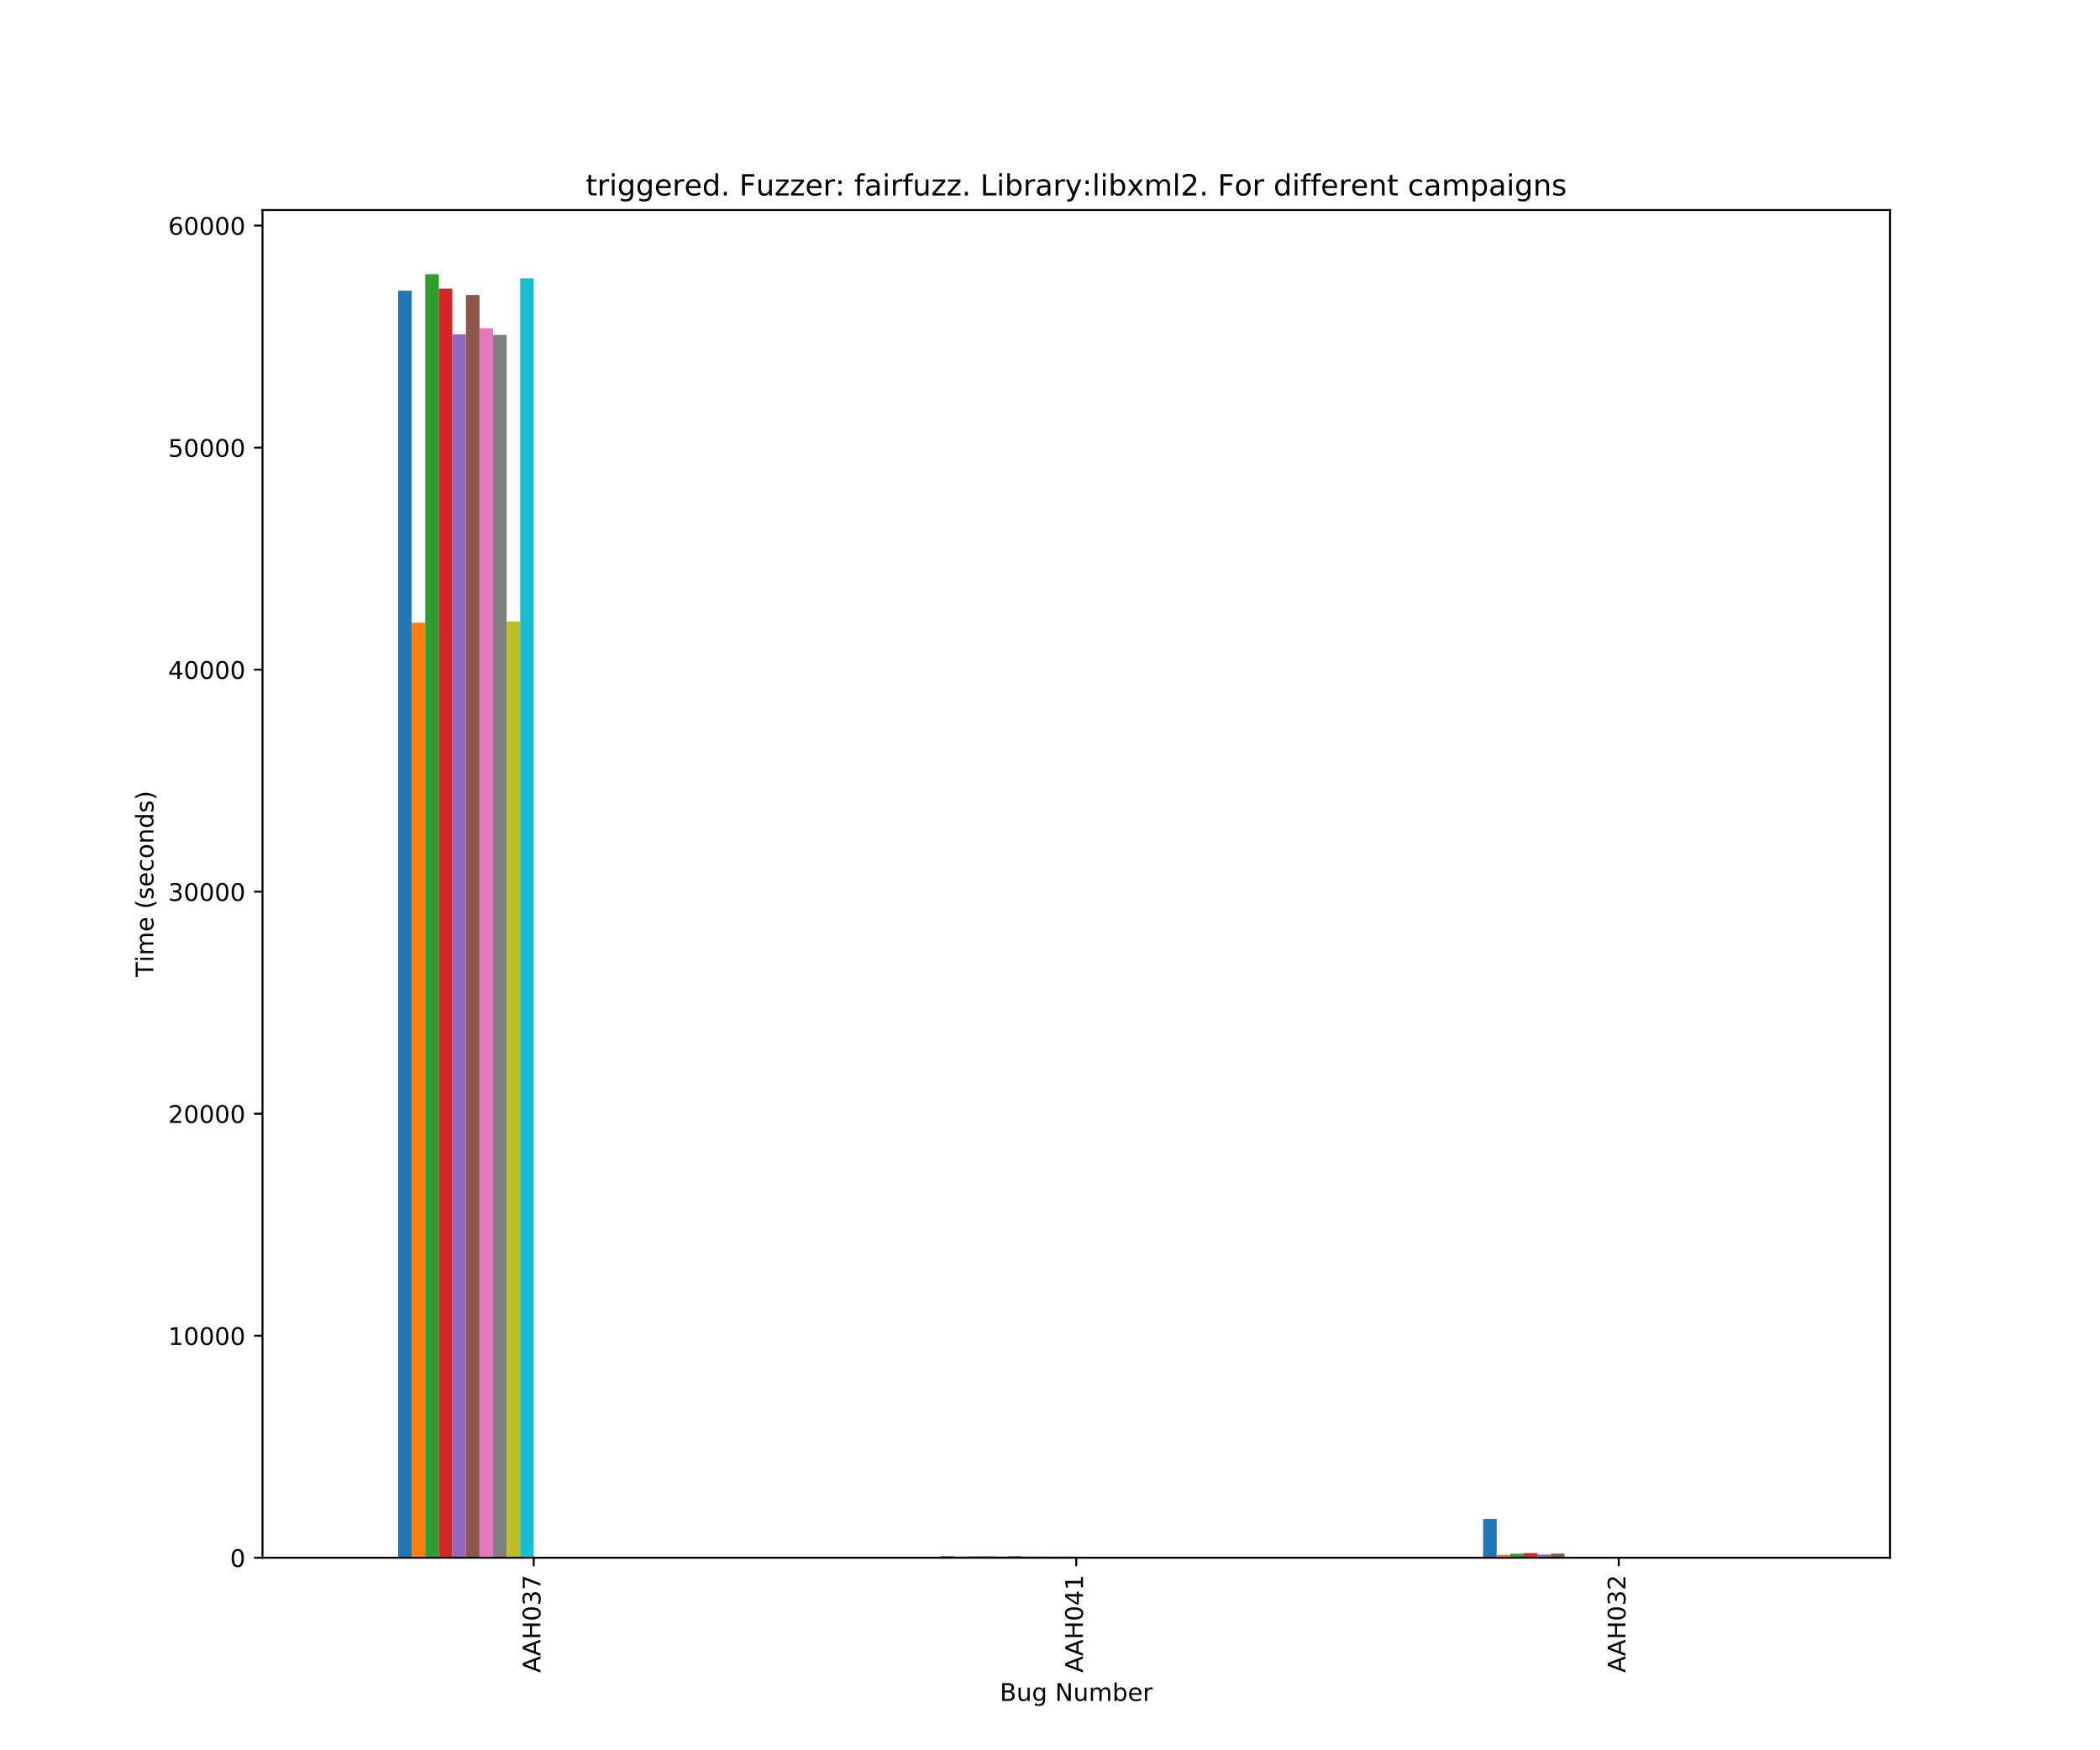 <?xml version="1.0" encoding="utf-8" standalone="no"?>
<!DOCTYPE svg PUBLIC "-//W3C//DTD SVG 1.1//EN"
  "http://www.w3.org/Graphics/SVG/1.1/DTD/svg11.dtd">
<!-- Created with matplotlib (https://matplotlib.org/) -->
<svg height="720pt" version="1.1" viewBox="0 0 864 720" width="864pt" xmlns="http://www.w3.org/2000/svg" xmlns:xlink="http://www.w3.org/1999/xlink">
 <defs>
  <style type="text/css">
*{stroke-linecap:butt;stroke-linejoin:round;}
  </style>
 </defs>
 <g id="figure_1">
  <g id="patch_1">
   <path d="M 0 720 
L 864 720 
L 864 0 
L 0 0 
z
" style="fill:#ffffff;"/>
  </g>
  <g id="axes_1">
   <g id="patch_2">
    <path d="M 108 640.8 
L 777.6 640.8 
L 777.6 86.4 
L 108 86.4 
z
" style="fill:#ffffff;"/>
   </g>
   <g id="patch_3">
    <path clip-path="url(#p94b6fc2352)" d="M 163.8 640.8 
L 169.38 640.8 
L 169.38 119.604 
L 163.8 119.604 
z
" style="fill:#1f77b4;"/>
   </g>
   <g id="patch_4">
    <path clip-path="url(#p94b6fc2352)" d="M 387 640.8 
L 392.58 640.8 
L 392.58 640.115 
L 387 640.115 
z
" style="fill:#1f77b4;"/>
   </g>
   <g id="patch_5">
    <path clip-path="url(#p94b6fc2352)" d="M 610.2 640.8 
L 615.78 640.8 
L 615.78 624.817 
L 610.2 624.817 
z
" style="fill:#1f77b4;"/>
   </g>
   <g id="patch_6">
    <path clip-path="url(#p94b6fc2352)" d="M 169.38 640.8 
L 174.96 640.8 
L 174.96 256.148 
L 169.38 256.148 
z
" style="fill:#ff7f0e;"/>
   </g>
   <g id="patch_7">
    <path clip-path="url(#p94b6fc2352)" d="M 392.58 640.8 
L 398.16 640.8 
L 398.16 640.252 
L 392.58 640.252 
z
" style="fill:#ff7f0e;"/>
   </g>
   <g id="patch_8">
    <path clip-path="url(#p94b6fc2352)" d="M 615.78 640.8 
L 621.36 640.8 
L 621.36 639.613 
L 615.78 639.613 
z
" style="fill:#ff7f0e;"/>
   </g>
   <g id="patch_9">
    <path clip-path="url(#p94b6fc2352)" d="M 174.96 640.8 
L 180.54 640.8 
L 180.54 112.8 
L 174.96 112.8 
z
" style="fill:#2ca02c;"/>
   </g>
   <g id="patch_10">
    <path clip-path="url(#p94b6fc2352)" d="M 398.16 640.8 
L 403.74 640.8 
L 403.74 640.161 
L 398.16 640.161 
z
" style="fill:#2ca02c;"/>
   </g>
   <g id="patch_11">
    <path clip-path="url(#p94b6fc2352)" d="M 621.36 640.8 
L 626.94 640.8 
L 626.94 639.156 
L 621.36 639.156 
z
" style="fill:#2ca02c;"/>
   </g>
   <g id="patch_12">
    <path clip-path="url(#p94b6fc2352)" d="M 180.54 640.8 
L 186.12 640.8 
L 186.12 118.737 
L 180.54 118.737 
z
" style="fill:#d62728;"/>
   </g>
   <g id="patch_13">
    <path clip-path="url(#p94b6fc2352)" d="M 403.74 640.8 
L 409.32 640.8 
L 409.32 640.161 
L 403.74 640.161 
z
" style="fill:#d62728;"/>
   </g>
   <g id="patch_14">
    <path clip-path="url(#p94b6fc2352)" d="M 626.94 640.8 
L 632.52 640.8 
L 632.52 638.882 
L 626.94 638.882 
z
" style="fill:#d62728;"/>
   </g>
   <g id="patch_15">
    <path clip-path="url(#p94b6fc2352)" d="M 186.12 640.8 
L 191.7 640.8 
L 191.7 137.506 
L 186.12 137.506 
z
" style="fill:#9467bd;"/>
   </g>
   <g id="patch_16">
    <path clip-path="url(#p94b6fc2352)" d="M 409.32 640.8 
L 414.9 640.8 
L 414.9 640.252 
L 409.32 640.252 
z
" style="fill:#9467bd;"/>
   </g>
   <g id="patch_17">
    <path clip-path="url(#p94b6fc2352)" d="M 632.52 640.8 
L 638.1 640.8 
L 638.1 639.476 
L 632.52 639.476 
z
" style="fill:#9467bd;"/>
   </g>
   <g id="patch_18">
    <path clip-path="url(#p94b6fc2352)" d="M 191.7 640.8 
L 197.28 640.8 
L 197.28 121.34 
L 191.7 121.34 
z
" style="fill:#8c564b;"/>
   </g>
   <g id="patch_19">
    <path clip-path="url(#p94b6fc2352)" d="M 414.9 640.8 
L 420.48 640.8 
L 420.48 640.115 
L 414.9 640.115 
z
" style="fill:#8c564b;"/>
   </g>
   <g id="patch_20">
    <path clip-path="url(#p94b6fc2352)" d="M 638.1 640.8 
L 643.68 640.8 
L 643.68 639.11 
L 638.1 639.11 
z
" style="fill:#8c564b;"/>
   </g>
   <g id="patch_21">
    <path clip-path="url(#p94b6fc2352)" d="M 197.28 640.8 
L 202.86 640.8 
L 202.86 135.04 
L 197.28 135.04 
z
" style="fill:#e377c2;"/>
   </g>
   <g id="patch_22">
    <path clip-path="url(#p94b6fc2352)" d="M 420.48 640.8 
L 426.06 640.8 
L 426.06 640.252 
L 420.48 640.252 
z
" style="fill:#e377c2;"/>
   </g>
   <g id="patch_23">
    <path clip-path="url(#p94b6fc2352)" d="M 643.68 640.8 
L 649.26 640.8 
L 649.26 640.8 
L 643.68 640.8 
z
" style="fill:#e377c2;"/>
   </g>
   <g id="patch_24">
    <path clip-path="url(#p94b6fc2352)" d="M 202.86 640.8 
L 208.44 640.8 
L 208.44 137.78 
L 202.86 137.78 
z
" style="fill:#7f7f7f;"/>
   </g>
   <g id="patch_25">
    <path clip-path="url(#p94b6fc2352)" d="M 426.06 640.8 
L 431.64 640.8 
L 431.64 640.252 
L 426.06 640.252 
z
" style="fill:#7f7f7f;"/>
   </g>
   <g id="patch_26">
    <path clip-path="url(#p94b6fc2352)" d="M 649.26 640.8 
L 654.84 640.8 
L 654.84 640.8 
L 649.26 640.8 
z
" style="fill:#7f7f7f;"/>
   </g>
   <g id="patch_27">
    <path clip-path="url(#p94b6fc2352)" d="M 208.44 640.8 
L 214.02 640.8 
L 214.02 255.646 
L 208.44 255.646 
z
" style="fill:#bcbd22;"/>
   </g>
   <g id="patch_28">
    <path clip-path="url(#p94b6fc2352)" d="M 431.64 640.8 
L 437.22 640.8 
L 437.22 640.252 
L 431.64 640.252 
z
" style="fill:#bcbd22;"/>
   </g>
   <g id="patch_29">
    <path clip-path="url(#p94b6fc2352)" d="M 654.84 640.8 
L 660.42 640.8 
L 660.42 640.8 
L 654.84 640.8 
z
" style="fill:#bcbd22;"/>
   </g>
   <g id="patch_30">
    <path clip-path="url(#p94b6fc2352)" d="M 214.02 640.8 
L 219.6 640.8 
L 219.6 114.535 
L 214.02 114.535 
z
" style="fill:#17becf;"/>
   </g>
   <g id="patch_31">
    <path clip-path="url(#p94b6fc2352)" d="M 437.22 640.8 
L 442.8 640.8 
L 442.8 640.252 
L 437.22 640.252 
z
" style="fill:#17becf;"/>
   </g>
   <g id="patch_32">
    <path clip-path="url(#p94b6fc2352)" d="M 660.42 640.8 
L 666 640.8 
L 666 640.8 
L 660.42 640.8 
z
" style="fill:#17becf;"/>
   </g>
   <g id="patch_33">
    <path clip-path="url(#p94b6fc2352)" d="M 219.6 640.8 
L 225.18 640.8 
L 225.18 640.663 
L 219.6 640.663 
z
" style="fill:#1f77b4;"/>
   </g>
   <g id="patch_34">
    <path clip-path="url(#p94b6fc2352)" d="M 442.8 640.8 
L 448.38 640.8 
L 448.38 640.663 
L 442.8 640.663 
z
" style="fill:#1f77b4;"/>
   </g>
   <g id="patch_35">
    <path clip-path="url(#p94b6fc2352)" d="M 666 640.8 
L 671.58 640.8 
L 671.58 640.8 
L 666 640.8 
z
" style="fill:#1f77b4;"/>
   </g>
   <g id="patch_36">
    <path clip-path="url(#p94b6fc2352)" d="M 225.18 640.8 
L 230.76 640.8 
L 230.76 640.663 
L 225.18 640.663 
z
" style="fill:#ff7f0e;"/>
   </g>
   <g id="patch_37">
    <path clip-path="url(#p94b6fc2352)" d="M 448.38 640.8 
L 453.96 640.8 
L 453.96 640.663 
L 448.38 640.663 
z
" style="fill:#ff7f0e;"/>
   </g>
   <g id="patch_38">
    <path clip-path="url(#p94b6fc2352)" d="M 671.58 640.8 
L 677.16 640.8 
L 677.16 640.8 
L 671.58 640.8 
z
" style="fill:#ff7f0e;"/>
   </g>
   <g id="patch_39">
    <path clip-path="url(#p94b6fc2352)" d="M 230.76 640.8 
L 236.34 640.8 
L 236.34 640.663 
L 230.76 640.663 
z
" style="fill:#2ca02c;"/>
   </g>
   <g id="patch_40">
    <path clip-path="url(#p94b6fc2352)" d="M 453.96 640.8 
L 459.54 640.8 
L 459.54 640.663 
L 453.96 640.663 
z
" style="fill:#2ca02c;"/>
   </g>
   <g id="patch_41">
    <path clip-path="url(#p94b6fc2352)" d="M 677.16 640.8 
L 682.74 640.8 
L 682.74 640.8 
L 677.16 640.8 
z
" style="fill:#2ca02c;"/>
   </g>
   <g id="patch_42">
    <path clip-path="url(#p94b6fc2352)" d="M 236.34 640.8 
L 241.92 640.8 
L 241.92 640.663 
L 236.34 640.663 
z
" style="fill:#d62728;"/>
   </g>
   <g id="patch_43">
    <path clip-path="url(#p94b6fc2352)" d="M 459.54 640.8 
L 465.12 640.8 
L 465.12 640.663 
L 459.54 640.663 
z
" style="fill:#d62728;"/>
   </g>
   <g id="patch_44">
    <path clip-path="url(#p94b6fc2352)" d="M 682.74 640.8 
L 688.32 640.8 
L 688.32 640.8 
L 682.74 640.8 
z
" style="fill:#d62728;"/>
   </g>
   <g id="patch_45">
    <path clip-path="url(#p94b6fc2352)" d="M 241.92 640.8 
L 247.5 640.8 
L 247.5 640.663 
L 241.92 640.663 
z
" style="fill:#9467bd;"/>
   </g>
   <g id="patch_46">
    <path clip-path="url(#p94b6fc2352)" d="M 465.12 640.8 
L 470.7 640.8 
L 470.7 640.663 
L 465.12 640.663 
z
" style="fill:#9467bd;"/>
   </g>
   <g id="patch_47">
    <path clip-path="url(#p94b6fc2352)" d="M 688.32 640.8 
L 693.9 640.8 
L 693.9 640.8 
L 688.32 640.8 
z
" style="fill:#9467bd;"/>
   </g>
   <g id="patch_48">
    <path clip-path="url(#p94b6fc2352)" d="M 247.5 640.8 
L 253.08 640.8 
L 253.08 640.663 
L 247.5 640.663 
z
" style="fill:#8c564b;"/>
   </g>
   <g id="patch_49">
    <path clip-path="url(#p94b6fc2352)" d="M 470.7 640.8 
L 476.28 640.8 
L 476.28 640.663 
L 470.7 640.663 
z
" style="fill:#8c564b;"/>
   </g>
   <g id="patch_50">
    <path clip-path="url(#p94b6fc2352)" d="M 693.9 640.8 
L 699.48 640.8 
L 699.48 640.8 
L 693.9 640.8 
z
" style="fill:#8c564b;"/>
   </g>
   <g id="patch_51">
    <path clip-path="url(#p94b6fc2352)" d="M 253.08 640.8 
L 258.66 640.8 
L 258.66 640.663 
L 253.08 640.663 
z
" style="fill:#e377c2;"/>
   </g>
   <g id="patch_52">
    <path clip-path="url(#p94b6fc2352)" d="M 476.28 640.8 
L 481.86 640.8 
L 481.86 640.663 
L 476.28 640.663 
z
" style="fill:#e377c2;"/>
   </g>
   <g id="patch_53">
    <path clip-path="url(#p94b6fc2352)" d="M 699.48 640.8 
L 705.06 640.8 
L 705.06 640.8 
L 699.48 640.8 
z
" style="fill:#e377c2;"/>
   </g>
   <g id="patch_54">
    <path clip-path="url(#p94b6fc2352)" d="M 258.66 640.8 
L 264.24 640.8 
L 264.24 640.663 
L 258.66 640.663 
z
" style="fill:#7f7f7f;"/>
   </g>
   <g id="patch_55">
    <path clip-path="url(#p94b6fc2352)" d="M 481.86 640.8 
L 487.44 640.8 
L 487.44 640.663 
L 481.86 640.663 
z
" style="fill:#7f7f7f;"/>
   </g>
   <g id="patch_56">
    <path clip-path="url(#p94b6fc2352)" d="M 705.06 640.8 
L 710.64 640.8 
L 710.64 640.8 
L 705.06 640.8 
z
" style="fill:#7f7f7f;"/>
   </g>
   <g id="patch_57">
    <path clip-path="url(#p94b6fc2352)" d="M 264.24 640.8 
L 269.82 640.8 
L 269.82 640.663 
L 264.24 640.663 
z
" style="fill:#bcbd22;"/>
   </g>
   <g id="patch_58">
    <path clip-path="url(#p94b6fc2352)" d="M 487.44 640.8 
L 493.02 640.8 
L 493.02 640.663 
L 487.44 640.663 
z
" style="fill:#bcbd22;"/>
   </g>
   <g id="patch_59">
    <path clip-path="url(#p94b6fc2352)" d="M 710.64 640.8 
L 716.22 640.8 
L 716.22 640.8 
L 710.64 640.8 
z
" style="fill:#bcbd22;"/>
   </g>
   <g id="patch_60">
    <path clip-path="url(#p94b6fc2352)" d="M 269.82 640.8 
L 275.4 640.8 
L 275.4 640.663 
L 269.82 640.663 
z
" style="fill:#17becf;"/>
   </g>
   <g id="patch_61">
    <path clip-path="url(#p94b6fc2352)" d="M 493.02 640.8 
L 498.6 640.8 
L 498.6 640.663 
L 493.02 640.663 
z
" style="fill:#17becf;"/>
   </g>
   <g id="patch_62">
    <path clip-path="url(#p94b6fc2352)" d="M 716.22 640.8 
L 721.8 640.8 
L 721.8 640.8 
L 716.22 640.8 
z
" style="fill:#17becf;"/>
   </g>
   <g id="matplotlib.axis_1">
    <g id="xtick_1">
     <g id="line2d_1">
      <defs>
       <path d="M 0 0 
L 0 3.5 
" id="medcdc0e274" style="stroke:#000000;stroke-width:0.8;"/>
      </defs>
      <g>
       <use style="stroke:#000000;stroke-width:0.8;" x="219.6" xlink:href="#medcdc0e274" y="640.8"/>
      </g>
     </g>
     <g id="text_1">
      <!-- AAH037 -->
      <defs>
       <path d="M 34.188 63.188 
L 20.797 26.906 
L 47.609 26.906 
z
M 28.609 72.906 
L 39.797 72.906 
L 67.578 0 
L 57.328 0 
L 50.688 18.703 
L 17.828 18.703 
L 11.188 0 
L 0.781 0 
z
" id="DejaVuSans-65"/>
       <path d="M 9.812 72.906 
L 19.672 72.906 
L 19.672 43.016 
L 55.516 43.016 
L 55.516 72.906 
L 65.375 72.906 
L 65.375 0 
L 55.516 0 
L 55.516 34.719 
L 19.672 34.719 
L 19.672 0 
L 9.812 0 
z
" id="DejaVuSans-72"/>
       <path d="M 31.781 66.406 
Q 24.172 66.406 20.328 58.906 
Q 16.5 51.422 16.5 36.375 
Q 16.5 21.391 20.328 13.891 
Q 24.172 6.391 31.781 6.391 
Q 39.453 6.391 43.281 13.891 
Q 47.125 21.391 47.125 36.375 
Q 47.125 51.422 43.281 58.906 
Q 39.453 66.406 31.781 66.406 
z
M 31.781 74.219 
Q 44.047 74.219 50.516 64.516 
Q 56.984 54.828 56.984 36.375 
Q 56.984 17.969 50.516 8.266 
Q 44.047 -1.422 31.781 -1.422 
Q 19.531 -1.422 13.062 8.266 
Q 6.594 17.969 6.594 36.375 
Q 6.594 54.828 13.062 64.516 
Q 19.531 74.219 31.781 74.219 
z
" id="DejaVuSans-48"/>
       <path d="M 40.578 39.312 
Q 47.656 37.797 51.625 33 
Q 55.609 28.219 55.609 21.188 
Q 55.609 10.406 48.188 4.484 
Q 40.766 -1.422 27.094 -1.422 
Q 22.516 -1.422 17.656 -0.516 
Q 12.797 0.391 7.625 2.203 
L 7.625 11.719 
Q 11.719 9.328 16.594 8.109 
Q 21.484 6.891 26.812 6.891 
Q 36.078 6.891 40.938 10.547 
Q 45.797 14.203 45.797 21.188 
Q 45.797 27.641 41.281 31.266 
Q 36.766 34.906 28.719 34.906 
L 20.219 34.906 
L 20.219 43.016 
L 29.109 43.016 
Q 36.375 43.016 40.234 45.922 
Q 44.094 48.828 44.094 54.297 
Q 44.094 59.906 40.109 62.906 
Q 36.141 65.922 28.719 65.922 
Q 24.656 65.922 20.016 65.031 
Q 15.375 64.156 9.812 62.312 
L 9.812 71.094 
Q 15.438 72.656 20.344 73.438 
Q 25.25 74.219 29.594 74.219 
Q 40.828 74.219 47.359 69.109 
Q 53.906 64.016 53.906 55.328 
Q 53.906 49.266 50.438 45.094 
Q 46.969 40.922 40.578 39.312 
z
" id="DejaVuSans-51"/>
       <path d="M 8.203 72.906 
L 55.078 72.906 
L 55.078 68.703 
L 28.609 0 
L 18.312 0 
L 43.219 64.594 
L 8.203 64.594 
z
" id="DejaVuSans-55"/>
      </defs>
      <g transform="translate(222.359 688.092)rotate(-90)scale(0.1 -0.1)">
       <use xlink:href="#DejaVuSans-65"/>
       <use x="68.439" xlink:href="#DejaVuSans-65"/>
       <use x="136.848" xlink:href="#DejaVuSans-72"/>
       <use x="212.043" xlink:href="#DejaVuSans-48"/>
       <use x="275.666" xlink:href="#DejaVuSans-51"/>
       <use x="339.289" xlink:href="#DejaVuSans-55"/>
      </g>
     </g>
    </g>
    <g id="xtick_2">
     <g id="line2d_2">
      <g>
       <use style="stroke:#000000;stroke-width:0.8;" x="442.8" xlink:href="#medcdc0e274" y="640.8"/>
      </g>
     </g>
     <g id="text_2">
      <!-- AAH041 -->
      <defs>
       <path d="M 37.797 64.312 
L 12.891 25.391 
L 37.797 25.391 
z
M 35.203 72.906 
L 47.609 72.906 
L 47.609 25.391 
L 58.016 25.391 
L 58.016 17.188 
L 47.609 17.188 
L 47.609 0 
L 37.797 0 
L 37.797 17.188 
L 4.891 17.188 
L 4.891 26.703 
z
" id="DejaVuSans-52"/>
       <path d="M 12.406 8.297 
L 28.516 8.297 
L 28.516 63.922 
L 10.984 60.406 
L 10.984 69.391 
L 28.422 72.906 
L 38.281 72.906 
L 38.281 8.297 
L 54.391 8.297 
L 54.391 0 
L 12.406 0 
z
" id="DejaVuSans-49"/>
      </defs>
      <g transform="translate(445.559 688.092)rotate(-90)scale(0.1 -0.1)">
       <use xlink:href="#DejaVuSans-65"/>
       <use x="68.439" xlink:href="#DejaVuSans-65"/>
       <use x="136.848" xlink:href="#DejaVuSans-72"/>
       <use x="212.043" xlink:href="#DejaVuSans-48"/>
       <use x="275.666" xlink:href="#DejaVuSans-52"/>
       <use x="339.289" xlink:href="#DejaVuSans-49"/>
      </g>
     </g>
    </g>
    <g id="xtick_3">
     <g id="line2d_3">
      <g>
       <use style="stroke:#000000;stroke-width:0.8;" x="666" xlink:href="#medcdc0e274" y="640.8"/>
      </g>
     </g>
     <g id="text_3">
      <!-- AAH032 -->
      <defs>
       <path d="M 19.188 8.297 
L 53.609 8.297 
L 53.609 0 
L 7.328 0 
L 7.328 8.297 
Q 12.938 14.109 22.625 23.891 
Q 32.328 33.688 34.812 36.531 
Q 39.547 41.844 41.422 45.531 
Q 43.312 49.219 43.312 52.781 
Q 43.312 58.594 39.234 62.25 
Q 35.156 65.922 28.609 65.922 
Q 23.969 65.922 18.812 64.312 
Q 13.672 62.703 7.812 59.422 
L 7.812 69.391 
Q 13.766 71.781 18.938 73 
Q 24.125 74.219 28.422 74.219 
Q 39.75 74.219 46.484 68.547 
Q 53.219 62.891 53.219 53.422 
Q 53.219 48.922 51.531 44.891 
Q 49.859 40.875 45.406 35.406 
Q 44.188 33.984 37.641 27.219 
Q 31.109 20.453 19.188 8.297 
z
" id="DejaVuSans-50"/>
      </defs>
      <g transform="translate(668.759 688.092)rotate(-90)scale(0.1 -0.1)">
       <use xlink:href="#DejaVuSans-65"/>
       <use x="68.439" xlink:href="#DejaVuSans-65"/>
       <use x="136.848" xlink:href="#DejaVuSans-72"/>
       <use x="212.043" xlink:href="#DejaVuSans-48"/>
       <use x="275.666" xlink:href="#DejaVuSans-51"/>
       <use x="339.289" xlink:href="#DejaVuSans-50"/>
      </g>
     </g>
    </g>
    <g id="text_4">
     <!-- Bug Number -->
     <defs>
      <path d="M 19.672 34.812 
L 19.672 8.109 
L 35.5 8.109 
Q 43.453 8.109 47.281 11.406 
Q 51.125 14.703 51.125 21.484 
Q 51.125 28.328 47.281 31.562 
Q 43.453 34.812 35.5 34.812 
z
M 19.672 64.797 
L 19.672 42.828 
L 34.281 42.828 
Q 41.5 42.828 45.031 45.531 
Q 48.578 48.25 48.578 53.812 
Q 48.578 59.328 45.031 62.062 
Q 41.5 64.797 34.281 64.797 
z
M 9.812 72.906 
L 35.016 72.906 
Q 46.297 72.906 52.391 68.219 
Q 58.5 63.531 58.5 54.891 
Q 58.5 48.188 55.375 44.234 
Q 52.25 40.281 46.188 39.312 
Q 53.469 37.75 57.5 32.781 
Q 61.531 27.828 61.531 20.406 
Q 61.531 10.641 54.891 5.312 
Q 48.25 0 35.984 0 
L 9.812 0 
z
" id="DejaVuSans-66"/>
      <path d="M 8.5 21.578 
L 8.5 54.688 
L 17.484 54.688 
L 17.484 21.922 
Q 17.484 14.156 20.5 10.266 
Q 23.531 6.391 29.594 6.391 
Q 36.859 6.391 41.078 11.031 
Q 45.312 15.672 45.312 23.688 
L 45.312 54.688 
L 54.297 54.688 
L 54.297 0 
L 45.312 0 
L 45.312 8.406 
Q 42.047 3.422 37.719 1 
Q 33.406 -1.422 27.688 -1.422 
Q 18.266 -1.422 13.375 4.438 
Q 8.5 10.297 8.5 21.578 
z
M 31.109 56 
z
" id="DejaVuSans-117"/>
      <path d="M 45.406 27.984 
Q 45.406 37.75 41.375 43.109 
Q 37.359 48.484 30.078 48.484 
Q 22.859 48.484 18.828 43.109 
Q 14.797 37.75 14.797 27.984 
Q 14.797 18.266 18.828 12.891 
Q 22.859 7.516 30.078 7.516 
Q 37.359 7.516 41.375 12.891 
Q 45.406 18.266 45.406 27.984 
z
M 54.391 6.781 
Q 54.391 -7.172 48.188 -13.984 
Q 42 -20.797 29.203 -20.797 
Q 24.469 -20.797 20.266 -20.094 
Q 16.062 -19.391 12.109 -17.922 
L 12.109 -9.188 
Q 16.062 -11.328 19.922 -12.344 
Q 23.781 -13.375 27.781 -13.375 
Q 36.625 -13.375 41.016 -8.766 
Q 45.406 -4.156 45.406 5.172 
L 45.406 9.625 
Q 42.625 4.781 38.281 2.391 
Q 33.938 0 27.875 0 
Q 17.828 0 11.672 7.656 
Q 5.516 15.328 5.516 27.984 
Q 5.516 40.672 11.672 48.328 
Q 17.828 56 27.875 56 
Q 33.938 56 38.281 53.609 
Q 42.625 51.219 45.406 46.391 
L 45.406 54.688 
L 54.391 54.688 
z
" id="DejaVuSans-103"/>
      <path id="DejaVuSans-32"/>
      <path d="M 9.812 72.906 
L 23.094 72.906 
L 55.422 11.922 
L 55.422 72.906 
L 64.984 72.906 
L 64.984 0 
L 51.703 0 
L 19.391 60.984 
L 19.391 0 
L 9.812 0 
z
" id="DejaVuSans-78"/>
      <path d="M 52 44.188 
Q 55.375 50.25 60.062 53.125 
Q 64.75 56 71.094 56 
Q 79.641 56 84.281 50.016 
Q 88.922 44.047 88.922 33.016 
L 88.922 0 
L 79.891 0 
L 79.891 32.719 
Q 79.891 40.578 77.094 44.375 
Q 74.312 48.188 68.609 48.188 
Q 61.625 48.188 57.562 43.547 
Q 53.516 38.922 53.516 30.906 
L 53.516 0 
L 44.484 0 
L 44.484 32.719 
Q 44.484 40.625 41.703 44.406 
Q 38.922 48.188 33.109 48.188 
Q 26.219 48.188 22.156 43.531 
Q 18.109 38.875 18.109 30.906 
L 18.109 0 
L 9.078 0 
L 9.078 54.688 
L 18.109 54.688 
L 18.109 46.188 
Q 21.188 51.219 25.484 53.609 
Q 29.781 56 35.688 56 
Q 41.656 56 45.828 52.969 
Q 50 49.953 52 44.188 
z
" id="DejaVuSans-109"/>
      <path d="M 48.688 27.297 
Q 48.688 37.203 44.609 42.844 
Q 40.531 48.484 33.406 48.484 
Q 26.266 48.484 22.188 42.844 
Q 18.109 37.203 18.109 27.297 
Q 18.109 17.391 22.188 11.75 
Q 26.266 6.109 33.406 6.109 
Q 40.531 6.109 44.609 11.75 
Q 48.688 17.391 48.688 27.297 
z
M 18.109 46.391 
Q 20.953 51.266 25.266 53.625 
Q 29.594 56 35.594 56 
Q 45.562 56 51.781 48.094 
Q 58.016 40.188 58.016 27.297 
Q 58.016 14.406 51.781 6.484 
Q 45.562 -1.422 35.594 -1.422 
Q 29.594 -1.422 25.266 0.953 
Q 20.953 3.328 18.109 8.203 
L 18.109 0 
L 9.078 0 
L 9.078 75.984 
L 18.109 75.984 
z
" id="DejaVuSans-98"/>
      <path d="M 56.203 29.594 
L 56.203 25.203 
L 14.891 25.203 
Q 15.484 15.922 20.484 11.062 
Q 25.484 6.203 34.422 6.203 
Q 39.594 6.203 44.453 7.469 
Q 49.312 8.734 54.109 11.281 
L 54.109 2.781 
Q 49.266 0.734 44.188 -0.344 
Q 39.109 -1.422 33.891 -1.422 
Q 20.797 -1.422 13.156 6.188 
Q 5.516 13.812 5.516 26.812 
Q 5.516 40.234 12.766 48.109 
Q 20.016 56 32.328 56 
Q 43.359 56 49.781 48.891 
Q 56.203 41.797 56.203 29.594 
z
M 47.219 32.234 
Q 47.125 39.594 43.094 43.984 
Q 39.062 48.391 32.422 48.391 
Q 24.906 48.391 20.391 44.141 
Q 15.875 39.891 15.188 32.172 
z
" id="DejaVuSans-101"/>
      <path d="M 41.109 46.297 
Q 39.594 47.172 37.812 47.578 
Q 36.031 48 33.891 48 
Q 26.266 48 22.188 43.047 
Q 18.109 38.094 18.109 28.812 
L 18.109 0 
L 9.078 0 
L 9.078 54.688 
L 18.109 54.688 
L 18.109 46.188 
Q 20.953 51.172 25.484 53.578 
Q 30.031 56 36.531 56 
Q 37.453 56 38.578 55.875 
Q 39.703 55.766 41.062 55.516 
z
" id="DejaVuSans-114"/>
     </defs>
     <g transform="translate(411.352 699.691)scale(0.1 -0.1)">
      <use xlink:href="#DejaVuSans-66"/>
      <use x="68.604" xlink:href="#DejaVuSans-117"/>
      <use x="131.982" xlink:href="#DejaVuSans-103"/>
      <use x="195.459" xlink:href="#DejaVuSans-32"/>
      <use x="227.246" xlink:href="#DejaVuSans-78"/>
      <use x="302.051" xlink:href="#DejaVuSans-117"/>
      <use x="365.43" xlink:href="#DejaVuSans-109"/>
      <use x="462.842" xlink:href="#DejaVuSans-98"/>
      <use x="526.318" xlink:href="#DejaVuSans-101"/>
      <use x="587.842" xlink:href="#DejaVuSans-114"/>
     </g>
    </g>
   </g>
   <g id="matplotlib.axis_2">
    <g id="ytick_1">
     <g id="line2d_4">
      <defs>
       <path d="M 0 0 
L -3.5 0 
" id="mda741cbcad" style="stroke:#000000;stroke-width:0.8;"/>
      </defs>
      <g>
       <use style="stroke:#000000;stroke-width:0.8;" x="108" xlink:href="#mda741cbcad" y="640.8"/>
      </g>
     </g>
     <g id="text_5">
      <!-- 0 -->
      <g transform="translate(94.638 644.599)scale(0.1 -0.1)">
       <use xlink:href="#DejaVuSans-48"/>
      </g>
     </g>
    </g>
    <g id="ytick_2">
     <g id="line2d_5">
      <g>
       <use style="stroke:#000000;stroke-width:0.8;" x="108" xlink:href="#mda741cbcad" y="549.466"/>
      </g>
     </g>
     <g id="text_6">
      <!-- 10000 -->
      <g transform="translate(69.188 553.266)scale(0.1 -0.1)">
       <use xlink:href="#DejaVuSans-49"/>
       <use x="63.623" xlink:href="#DejaVuSans-48"/>
       <use x="127.246" xlink:href="#DejaVuSans-48"/>
       <use x="190.869" xlink:href="#DejaVuSans-48"/>
       <use x="254.492" xlink:href="#DejaVuSans-48"/>
      </g>
     </g>
    </g>
    <g id="ytick_3">
     <g id="line2d_6">
      <g>
       <use style="stroke:#000000;stroke-width:0.8;" x="108" xlink:href="#mda741cbcad" y="458.133"/>
      </g>
     </g>
     <g id="text_7">
      <!-- 20000 -->
      <g transform="translate(69.188 461.932)scale(0.1 -0.1)">
       <use xlink:href="#DejaVuSans-50"/>
       <use x="63.623" xlink:href="#DejaVuSans-48"/>
       <use x="127.246" xlink:href="#DejaVuSans-48"/>
       <use x="190.869" xlink:href="#DejaVuSans-48"/>
       <use x="254.492" xlink:href="#DejaVuSans-48"/>
      </g>
     </g>
    </g>
    <g id="ytick_4">
     <g id="line2d_7">
      <g>
       <use style="stroke:#000000;stroke-width:0.8;" x="108" xlink:href="#mda741cbcad" y="366.799"/>
      </g>
     </g>
     <g id="text_8">
      <!-- 30000 -->
      <g transform="translate(69.188 370.598)scale(0.1 -0.1)">
       <use xlink:href="#DejaVuSans-51"/>
       <use x="63.623" xlink:href="#DejaVuSans-48"/>
       <use x="127.246" xlink:href="#DejaVuSans-48"/>
       <use x="190.869" xlink:href="#DejaVuSans-48"/>
       <use x="254.492" xlink:href="#DejaVuSans-48"/>
      </g>
     </g>
    </g>
    <g id="ytick_5">
     <g id="line2d_8">
      <g>
       <use style="stroke:#000000;stroke-width:0.8;" x="108" xlink:href="#mda741cbcad" y="275.465"/>
      </g>
     </g>
     <g id="text_9">
      <!-- 40000 -->
      <g transform="translate(69.188 279.265)scale(0.1 -0.1)">
       <use xlink:href="#DejaVuSans-52"/>
       <use x="63.623" xlink:href="#DejaVuSans-48"/>
       <use x="127.246" xlink:href="#DejaVuSans-48"/>
       <use x="190.869" xlink:href="#DejaVuSans-48"/>
       <use x="254.492" xlink:href="#DejaVuSans-48"/>
      </g>
     </g>
    </g>
    <g id="ytick_6">
     <g id="line2d_9">
      <g>
       <use style="stroke:#000000;stroke-width:0.8;" x="108" xlink:href="#mda741cbcad" y="184.132"/>
      </g>
     </g>
     <g id="text_10">
      <!-- 50000 -->
      <defs>
       <path d="M 10.797 72.906 
L 49.516 72.906 
L 49.516 64.594 
L 19.828 64.594 
L 19.828 46.734 
Q 21.969 47.469 24.109 47.828 
Q 26.266 48.188 28.422 48.188 
Q 40.625 48.188 47.75 41.5 
Q 54.891 34.812 54.891 23.391 
Q 54.891 11.625 47.562 5.094 
Q 40.234 -1.422 26.906 -1.422 
Q 22.312 -1.422 17.547 -0.641 
Q 12.797 0.141 7.719 1.703 
L 7.719 11.625 
Q 12.109 9.234 16.797 8.062 
Q 21.484 6.891 26.703 6.891 
Q 35.156 6.891 40.078 11.328 
Q 45.016 15.766 45.016 23.391 
Q 45.016 31 40.078 35.438 
Q 35.156 39.891 26.703 39.891 
Q 22.75 39.891 18.812 39.016 
Q 14.891 38.141 10.797 36.281 
z
" id="DejaVuSans-53"/>
      </defs>
      <g transform="translate(69.188 187.931)scale(0.1 -0.1)">
       <use xlink:href="#DejaVuSans-53"/>
       <use x="63.623" xlink:href="#DejaVuSans-48"/>
       <use x="127.246" xlink:href="#DejaVuSans-48"/>
       <use x="190.869" xlink:href="#DejaVuSans-48"/>
       <use x="254.492" xlink:href="#DejaVuSans-48"/>
      </g>
     </g>
    </g>
    <g id="ytick_7">
     <g id="line2d_10">
      <g>
       <use style="stroke:#000000;stroke-width:0.8;" x="108" xlink:href="#mda741cbcad" y="92.798"/>
      </g>
     </g>
     <g id="text_11">
      <!-- 60000 -->
      <defs>
       <path d="M 33.016 40.375 
Q 26.375 40.375 22.484 35.828 
Q 18.609 31.297 18.609 23.391 
Q 18.609 15.531 22.484 10.953 
Q 26.375 6.391 33.016 6.391 
Q 39.656 6.391 43.531 10.953 
Q 47.406 15.531 47.406 23.391 
Q 47.406 31.297 43.531 35.828 
Q 39.656 40.375 33.016 40.375 
z
M 52.594 71.297 
L 52.594 62.312 
Q 48.875 64.062 45.094 64.984 
Q 41.312 65.922 37.594 65.922 
Q 27.828 65.922 22.672 59.328 
Q 17.531 52.734 16.797 39.406 
Q 19.672 43.656 24.016 45.922 
Q 28.375 48.188 33.594 48.188 
Q 44.578 48.188 50.953 41.516 
Q 57.328 34.859 57.328 23.391 
Q 57.328 12.156 50.688 5.359 
Q 44.047 -1.422 33.016 -1.422 
Q 20.359 -1.422 13.672 8.266 
Q 6.984 17.969 6.984 36.375 
Q 6.984 53.656 15.188 63.938 
Q 23.391 74.219 37.203 74.219 
Q 40.922 74.219 44.703 73.484 
Q 48.484 72.75 52.594 71.297 
z
" id="DejaVuSans-54"/>
      </defs>
      <g transform="translate(69.188 96.597)scale(0.1 -0.1)">
       <use xlink:href="#DejaVuSans-54"/>
       <use x="63.623" xlink:href="#DejaVuSans-48"/>
       <use x="127.246" xlink:href="#DejaVuSans-48"/>
       <use x="190.869" xlink:href="#DejaVuSans-48"/>
       <use x="254.492" xlink:href="#DejaVuSans-48"/>
      </g>
     </g>
    </g>
    <g id="text_12">
     <!-- Time (seconds) -->
     <defs>
      <path d="M -0.297 72.906 
L 61.375 72.906 
L 61.375 64.594 
L 35.5 64.594 
L 35.5 0 
L 25.594 0 
L 25.594 64.594 
L -0.297 64.594 
z
" id="DejaVuSans-84"/>
      <path d="M 9.422 54.688 
L 18.406 54.688 
L 18.406 0 
L 9.422 0 
z
M 9.422 75.984 
L 18.406 75.984 
L 18.406 64.594 
L 9.422 64.594 
z
" id="DejaVuSans-105"/>
      <path d="M 31 75.875 
Q 24.469 64.656 21.281 53.656 
Q 18.109 42.672 18.109 31.391 
Q 18.109 20.125 21.312 9.062 
Q 24.516 -2 31 -13.188 
L 23.188 -13.188 
Q 15.875 -1.703 12.234 9.375 
Q 8.594 20.453 8.594 31.391 
Q 8.594 42.281 12.203 53.312 
Q 15.828 64.359 23.188 75.875 
z
" id="DejaVuSans-40"/>
      <path d="M 44.281 53.078 
L 44.281 44.578 
Q 40.484 46.531 36.375 47.5 
Q 32.281 48.484 27.875 48.484 
Q 21.188 48.484 17.844 46.438 
Q 14.5 44.391 14.5 40.281 
Q 14.5 37.156 16.891 35.375 
Q 19.281 33.594 26.516 31.984 
L 29.594 31.297 
Q 39.156 29.25 43.188 25.516 
Q 47.219 21.781 47.219 15.094 
Q 47.219 7.469 41.188 3.016 
Q 35.156 -1.422 24.609 -1.422 
Q 20.219 -1.422 15.453 -0.562 
Q 10.688 0.297 5.422 2 
L 5.422 11.281 
Q 10.406 8.688 15.234 7.391 
Q 20.062 6.109 24.812 6.109 
Q 31.156 6.109 34.562 8.281 
Q 37.984 10.453 37.984 14.406 
Q 37.984 18.062 35.516 20.016 
Q 33.062 21.969 24.703 23.781 
L 21.578 24.516 
Q 13.234 26.266 9.516 29.906 
Q 5.812 33.547 5.812 39.891 
Q 5.812 47.609 11.281 51.797 
Q 16.75 56 26.812 56 
Q 31.781 56 36.172 55.266 
Q 40.578 54.547 44.281 53.078 
z
" id="DejaVuSans-115"/>
      <path d="M 48.781 52.594 
L 48.781 44.188 
Q 44.969 46.297 41.141 47.344 
Q 37.312 48.391 33.406 48.391 
Q 24.656 48.391 19.812 42.844 
Q 14.984 37.312 14.984 27.297 
Q 14.984 17.281 19.812 11.734 
Q 24.656 6.203 33.406 6.203 
Q 37.312 6.203 41.141 7.25 
Q 44.969 8.297 48.781 10.406 
L 48.781 2.094 
Q 45.016 0.344 40.984 -0.531 
Q 36.969 -1.422 32.422 -1.422 
Q 20.062 -1.422 12.781 6.344 
Q 5.516 14.109 5.516 27.297 
Q 5.516 40.672 12.859 48.328 
Q 20.219 56 33.016 56 
Q 37.156 56 41.109 55.141 
Q 45.062 54.297 48.781 52.594 
z
" id="DejaVuSans-99"/>
      <path d="M 30.609 48.391 
Q 23.391 48.391 19.188 42.75 
Q 14.984 37.109 14.984 27.297 
Q 14.984 17.484 19.156 11.844 
Q 23.344 6.203 30.609 6.203 
Q 37.797 6.203 41.984 11.859 
Q 46.188 17.531 46.188 27.297 
Q 46.188 37.016 41.984 42.703 
Q 37.797 48.391 30.609 48.391 
z
M 30.609 56 
Q 42.328 56 49.016 48.375 
Q 55.719 40.766 55.719 27.297 
Q 55.719 13.875 49.016 6.219 
Q 42.328 -1.422 30.609 -1.422 
Q 18.844 -1.422 12.172 6.219 
Q 5.516 13.875 5.516 27.297 
Q 5.516 40.766 12.172 48.375 
Q 18.844 56 30.609 56 
z
" id="DejaVuSans-111"/>
      <path d="M 54.891 33.016 
L 54.891 0 
L 45.906 0 
L 45.906 32.719 
Q 45.906 40.484 42.875 44.328 
Q 39.844 48.188 33.797 48.188 
Q 26.516 48.188 22.312 43.547 
Q 18.109 38.922 18.109 30.906 
L 18.109 0 
L 9.078 0 
L 9.078 54.688 
L 18.109 54.688 
L 18.109 46.188 
Q 21.344 51.125 25.703 53.562 
Q 30.078 56 35.797 56 
Q 45.219 56 50.047 50.172 
Q 54.891 44.344 54.891 33.016 
z
" id="DejaVuSans-110"/>
      <path d="M 45.406 46.391 
L 45.406 75.984 
L 54.391 75.984 
L 54.391 0 
L 45.406 0 
L 45.406 8.203 
Q 42.578 3.328 38.25 0.953 
Q 33.938 -1.422 27.875 -1.422 
Q 17.969 -1.422 11.734 6.484 
Q 5.516 14.406 5.516 27.297 
Q 5.516 40.188 11.734 48.094 
Q 17.969 56 27.875 56 
Q 33.938 56 38.25 53.625 
Q 42.578 51.266 45.406 46.391 
z
M 14.797 27.297 
Q 14.797 17.391 18.875 11.75 
Q 22.953 6.109 30.078 6.109 
Q 37.203 6.109 41.297 11.75 
Q 45.406 17.391 45.406 27.297 
Q 45.406 37.203 41.297 42.844 
Q 37.203 48.484 30.078 48.484 
Q 22.953 48.484 18.875 42.844 
Q 14.797 37.203 14.797 27.297 
z
" id="DejaVuSans-100"/>
      <path d="M 8.016 75.875 
L 15.828 75.875 
Q 23.141 64.359 26.781 53.312 
Q 30.422 42.281 30.422 31.391 
Q 30.422 20.453 26.781 9.375 
Q 23.141 -1.703 15.828 -13.188 
L 8.016 -13.188 
Q 14.5 -2 17.703 9.062 
Q 20.906 20.125 20.906 31.391 
Q 20.906 42.672 17.703 53.656 
Q 14.5 64.656 8.016 75.875 
z
" id="DejaVuSans-41"/>
     </defs>
     <g transform="translate(63.108 401.916)rotate(-90)scale(0.1 -0.1)">
      <use xlink:href="#DejaVuSans-84"/>
      <use x="61.037" xlink:href="#DejaVuSans-105"/>
      <use x="88.82" xlink:href="#DejaVuSans-109"/>
      <use x="186.232" xlink:href="#DejaVuSans-101"/>
      <use x="247.756" xlink:href="#DejaVuSans-32"/>
      <use x="279.543" xlink:href="#DejaVuSans-40"/>
      <use x="318.557" xlink:href="#DejaVuSans-115"/>
      <use x="370.656" xlink:href="#DejaVuSans-101"/>
      <use x="432.18" xlink:href="#DejaVuSans-99"/>
      <use x="487.16" xlink:href="#DejaVuSans-111"/>
      <use x="548.342" xlink:href="#DejaVuSans-110"/>
      <use x="611.721" xlink:href="#DejaVuSans-100"/>
      <use x="675.197" xlink:href="#DejaVuSans-115"/>
      <use x="727.297" xlink:href="#DejaVuSans-41"/>
     </g>
    </g>
   </g>
   <g id="patch_63">
    <path d="M 108 640.8 
L 108 86.4 
" style="fill:none;stroke:#000000;stroke-linecap:square;stroke-linejoin:miter;stroke-width:0.8;"/>
   </g>
   <g id="patch_64">
    <path d="M 777.6 640.8 
L 777.6 86.4 
" style="fill:none;stroke:#000000;stroke-linecap:square;stroke-linejoin:miter;stroke-width:0.8;"/>
   </g>
   <g id="patch_65">
    <path d="M 108 640.8 
L 777.6 640.8 
" style="fill:none;stroke:#000000;stroke-linecap:square;stroke-linejoin:miter;stroke-width:0.8;"/>
   </g>
   <g id="patch_66">
    <path d="M 108 86.4 
L 777.6 86.4 
" style="fill:none;stroke:#000000;stroke-linecap:square;stroke-linejoin:miter;stroke-width:0.8;"/>
   </g>
   <g id="text_13">
    <!-- triggered. Fuzzer: fairfuzz. Library:libxml2. For different campaigns -->
    <defs>
     <path d="M 18.312 70.219 
L 18.312 54.688 
L 36.812 54.688 
L 36.812 47.703 
L 18.312 47.703 
L 18.312 18.016 
Q 18.312 11.328 20.141 9.422 
Q 21.969 7.516 27.594 7.516 
L 36.812 7.516 
L 36.812 0 
L 27.594 0 
Q 17.188 0 13.234 3.875 
Q 9.281 7.766 9.281 18.016 
L 9.281 47.703 
L 2.688 47.703 
L 2.688 54.688 
L 9.281 54.688 
L 9.281 70.219 
z
" id="DejaVuSans-116"/>
     <path d="M 10.688 12.406 
L 21 12.406 
L 21 0 
L 10.688 0 
z
" id="DejaVuSans-46"/>
     <path d="M 9.812 72.906 
L 51.703 72.906 
L 51.703 64.594 
L 19.672 64.594 
L 19.672 43.109 
L 48.578 43.109 
L 48.578 34.812 
L 19.672 34.812 
L 19.672 0 
L 9.812 0 
z
" id="DejaVuSans-70"/>
     <path d="M 5.516 54.688 
L 48.188 54.688 
L 48.188 46.484 
L 14.406 7.172 
L 48.188 7.172 
L 48.188 0 
L 4.297 0 
L 4.297 8.203 
L 38.094 47.516 
L 5.516 47.516 
z
" id="DejaVuSans-122"/>
     <path d="M 11.719 12.406 
L 22.016 12.406 
L 22.016 0 
L 11.719 0 
z
M 11.719 51.703 
L 22.016 51.703 
L 22.016 39.312 
L 11.719 39.312 
z
" id="DejaVuSans-58"/>
     <path d="M 37.109 75.984 
L 37.109 68.5 
L 28.516 68.5 
Q 23.688 68.5 21.797 66.547 
Q 19.922 64.594 19.922 59.516 
L 19.922 54.688 
L 34.719 54.688 
L 34.719 47.703 
L 19.922 47.703 
L 19.922 0 
L 10.891 0 
L 10.891 47.703 
L 2.297 47.703 
L 2.297 54.688 
L 10.891 54.688 
L 10.891 58.5 
Q 10.891 67.625 15.141 71.797 
Q 19.391 75.984 28.609 75.984 
z
" id="DejaVuSans-102"/>
     <path d="M 34.281 27.484 
Q 23.391 27.484 19.188 25 
Q 14.984 22.516 14.984 16.5 
Q 14.984 11.719 18.141 8.906 
Q 21.297 6.109 26.703 6.109 
Q 34.188 6.109 38.703 11.406 
Q 43.219 16.703 43.219 25.484 
L 43.219 27.484 
z
M 52.203 31.203 
L 52.203 0 
L 43.219 0 
L 43.219 8.297 
Q 40.141 3.328 35.547 0.953 
Q 30.953 -1.422 24.312 -1.422 
Q 15.922 -1.422 10.953 3.297 
Q 6 8.016 6 15.922 
Q 6 25.141 12.172 29.828 
Q 18.359 34.516 30.609 34.516 
L 43.219 34.516 
L 43.219 35.406 
Q 43.219 41.609 39.141 45 
Q 35.062 48.391 27.688 48.391 
Q 23 48.391 18.547 47.266 
Q 14.109 46.141 10.016 43.891 
L 10.016 52.203 
Q 14.938 54.109 19.578 55.047 
Q 24.219 56 28.609 56 
Q 40.484 56 46.344 49.844 
Q 52.203 43.703 52.203 31.203 
z
" id="DejaVuSans-97"/>
     <path d="M 9.812 72.906 
L 19.672 72.906 
L 19.672 8.297 
L 55.172 8.297 
L 55.172 0 
L 9.812 0 
z
" id="DejaVuSans-76"/>
     <path d="M 32.172 -5.078 
Q 28.375 -14.844 24.75 -17.812 
Q 21.141 -20.797 15.094 -20.797 
L 7.906 -20.797 
L 7.906 -13.281 
L 13.188 -13.281 
Q 16.891 -13.281 18.938 -11.516 
Q 21 -9.766 23.484 -3.219 
L 25.094 0.875 
L 2.984 54.688 
L 12.5 54.688 
L 29.594 11.922 
L 46.688 54.688 
L 56.203 54.688 
z
" id="DejaVuSans-121"/>
     <path d="M 9.422 75.984 
L 18.406 75.984 
L 18.406 0 
L 9.422 0 
z
" id="DejaVuSans-108"/>
     <path d="M 54.891 54.688 
L 35.109 28.078 
L 55.906 0 
L 45.312 0 
L 29.391 21.484 
L 13.484 0 
L 2.875 0 
L 24.125 28.609 
L 4.688 54.688 
L 15.281 54.688 
L 29.781 35.203 
L 44.281 54.688 
z
" id="DejaVuSans-120"/>
     <path d="M 18.109 8.203 
L 18.109 -20.797 
L 9.078 -20.797 
L 9.078 54.688 
L 18.109 54.688 
L 18.109 46.391 
Q 20.953 51.266 25.266 53.625 
Q 29.594 56 35.594 56 
Q 45.562 56 51.781 48.094 
Q 58.016 40.188 58.016 27.297 
Q 58.016 14.406 51.781 6.484 
Q 45.562 -1.422 35.594 -1.422 
Q 29.594 -1.422 25.266 0.953 
Q 20.953 3.328 18.109 8.203 
z
M 48.688 27.297 
Q 48.688 37.203 44.609 42.844 
Q 40.531 48.484 33.406 48.484 
Q 26.266 48.484 22.188 42.844 
Q 18.109 37.203 18.109 27.297 
Q 18.109 17.391 22.188 11.75 
Q 26.266 6.109 33.406 6.109 
Q 40.531 6.109 44.609 11.75 
Q 48.688 17.391 48.688 27.297 
z
" id="DejaVuSans-112"/>
    </defs>
    <g transform="translate(240.998 80.4)scale(0.12 -0.12)">
     <use xlink:href="#DejaVuSans-116"/>
     <use x="39.209" xlink:href="#DejaVuSans-114"/>
     <use x="80.322" xlink:href="#DejaVuSans-105"/>
     <use x="108.105" xlink:href="#DejaVuSans-103"/>
     <use x="171.582" xlink:href="#DejaVuSans-103"/>
     <use x="235.059" xlink:href="#DejaVuSans-101"/>
     <use x="296.582" xlink:href="#DejaVuSans-114"/>
     <use x="337.664" xlink:href="#DejaVuSans-101"/>
     <use x="399.188" xlink:href="#DejaVuSans-100"/>
     <use x="462.664" xlink:href="#DejaVuSans-46"/>
     <use x="494.451" xlink:href="#DejaVuSans-32"/>
     <use x="526.238" xlink:href="#DejaVuSans-70"/>
     <use x="583.68" xlink:href="#DejaVuSans-117"/>
     <use x="647.059" xlink:href="#DejaVuSans-122"/>
     <use x="699.549" xlink:href="#DejaVuSans-122"/>
     <use x="752.039" xlink:href="#DejaVuSans-101"/>
     <use x="813.562" xlink:href="#DejaVuSans-114"/>
     <use x="854.66" xlink:href="#DejaVuSans-58"/>
     <use x="888.352" xlink:href="#DejaVuSans-32"/>
     <use x="920.139" xlink:href="#DejaVuSans-102"/>
     <use x="955.344" xlink:href="#DejaVuSans-97"/>
     <use x="1016.623" xlink:href="#DejaVuSans-105"/>
     <use x="1044.406" xlink:href="#DejaVuSans-114"/>
     <use x="1085.52" xlink:href="#DejaVuSans-102"/>
     <use x="1120.725" xlink:href="#DejaVuSans-117"/>
     <use x="1184.104" xlink:href="#DejaVuSans-122"/>
     <use x="1236.594" xlink:href="#DejaVuSans-122"/>
     <use x="1289.084" xlink:href="#DejaVuSans-46"/>
     <use x="1320.871" xlink:href="#DejaVuSans-32"/>
     <use x="1352.658" xlink:href="#DejaVuSans-76"/>
     <use x="1408.371" xlink:href="#DejaVuSans-105"/>
     <use x="1436.154" xlink:href="#DejaVuSans-98"/>
     <use x="1499.631" xlink:href="#DejaVuSans-114"/>
     <use x="1540.744" xlink:href="#DejaVuSans-97"/>
     <use x="1602.023" xlink:href="#DejaVuSans-114"/>
     <use x="1643.137" xlink:href="#DejaVuSans-121"/>
     <use x="1702.207" xlink:href="#DejaVuSans-58"/>
     <use x="1735.898" xlink:href="#DejaVuSans-108"/>
     <use x="1763.682" xlink:href="#DejaVuSans-105"/>
     <use x="1791.465" xlink:href="#DejaVuSans-98"/>
     <use x="1854.941" xlink:href="#DejaVuSans-120"/>
     <use x="1914.121" xlink:href="#DejaVuSans-109"/>
     <use x="2011.533" xlink:href="#DejaVuSans-108"/>
     <use x="2039.316" xlink:href="#DejaVuSans-50"/>
     <use x="2102.939" xlink:href="#DejaVuSans-46"/>
     <use x="2134.727" xlink:href="#DejaVuSans-32"/>
     <use x="2166.514" xlink:href="#DejaVuSans-70"/>
     <use x="2223.986" xlink:href="#DejaVuSans-111"/>
     <use x="2285.168" xlink:href="#DejaVuSans-114"/>
     <use x="2326.281" xlink:href="#DejaVuSans-32"/>
     <use x="2358.068" xlink:href="#DejaVuSans-100"/>
     <use x="2421.545" xlink:href="#DejaVuSans-105"/>
     <use x="2449.328" xlink:href="#DejaVuSans-102"/>
     <use x="2484.533" xlink:href="#DejaVuSans-102"/>
     <use x="2519.738" xlink:href="#DejaVuSans-101"/>
     <use x="2581.262" xlink:href="#DejaVuSans-114"/>
     <use x="2622.344" xlink:href="#DejaVuSans-101"/>
     <use x="2683.867" xlink:href="#DejaVuSans-110"/>
     <use x="2747.246" xlink:href="#DejaVuSans-116"/>
     <use x="2786.455" xlink:href="#DejaVuSans-32"/>
     <use x="2818.242" xlink:href="#DejaVuSans-99"/>
     <use x="2873.223" xlink:href="#DejaVuSans-97"/>
     <use x="2934.502" xlink:href="#DejaVuSans-109"/>
     <use x="3031.914" xlink:href="#DejaVuSans-112"/>
     <use x="3095.391" xlink:href="#DejaVuSans-97"/>
     <use x="3156.67" xlink:href="#DejaVuSans-105"/>
     <use x="3184.453" xlink:href="#DejaVuSans-103"/>
     <use x="3247.93" xlink:href="#DejaVuSans-110"/>
     <use x="3311.309" xlink:href="#DejaVuSans-115"/>
    </g>
   </g>
  </g>
 </g>
 <defs>
  <clipPath id="p94b6fc2352">
   <rect height="554.4" width="669.6" x="108" y="86.4"/>
  </clipPath>
 </defs>
</svg>
